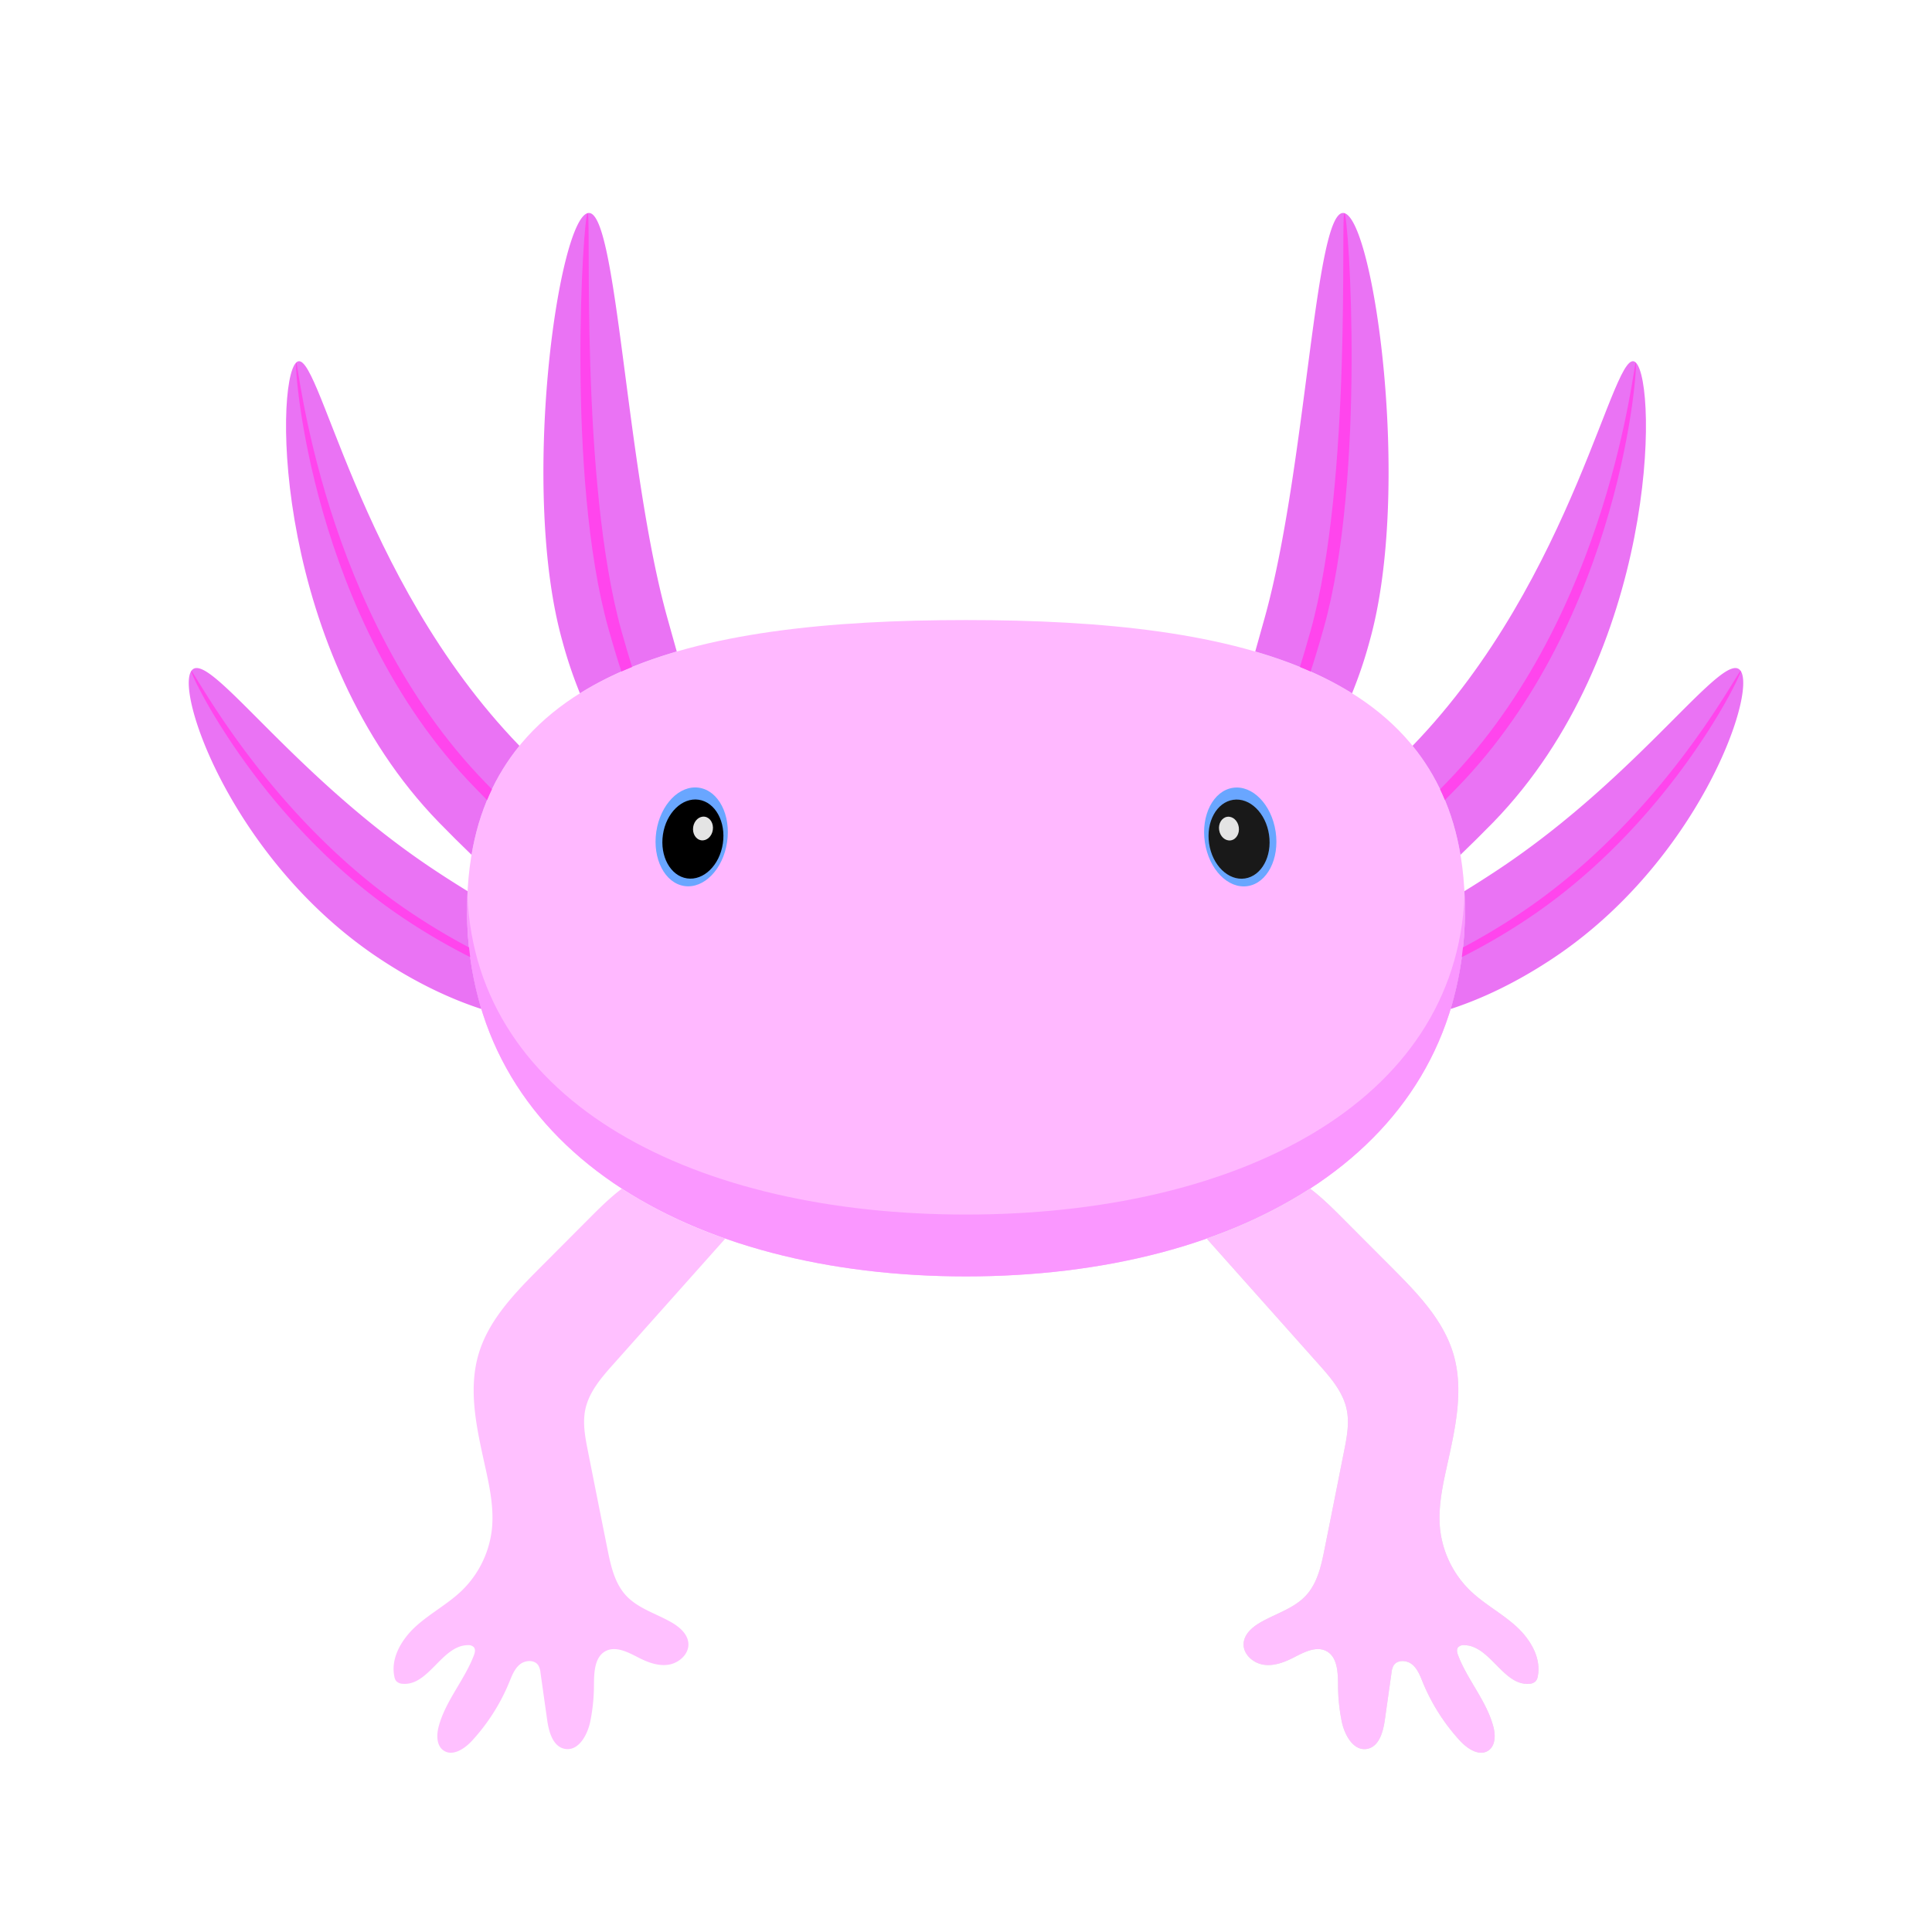 <svg id="Слой_1" data-name="Слой 1" xmlns="http://www.w3.org/2000/svg" viewBox="0 0 1000 1000"><defs><style>.cls-1{fill:#ffb8ff;}.cls-2{fill:#fa97ff;}.cls-3{fill:#69a6ff;}.cls-4{fill:#191919;}.cls-5{fill:#e4e4e4;}.cls-6{fill:#ea73f4;}.cls-7{fill:#ff45ed;}.cls-8{fill:#ffc0ff;}</style></defs><path class="cls-1" d="M758.22,470.94c0,123.86-115.61,189.73-258.22,189.73S241.78,594.8,241.78,470.94s115.6-150,258.21-150S758.22,347.08,758.22,470.94Z"/><path class="cls-2" d="M500,628.65c-139.72,0-253.51-57.28-258.06-165.1-.09,2.43-.16,4.88-.16,7.39,0,123.86,115.61,189.73,258.22,189.73S758.22,594.8,758.22,470.94c0-2.51-.07-5-.16-7.39C753.51,571.37,639.72,628.65,500,628.65Z"/><ellipse class="cls-3" cx="641.97" cy="433.18" rx="18.52" ry="25.72" transform="translate(-56.76 99.19) rotate(-8.46)"/><ellipse class="cls-4" cx="641.35" cy="434.31" rx="15.68" ry="20.58" transform="translate(-56.93 99.11) rotate(-8.46)"/><ellipse class="cls-5" cx="636.12" cy="428.85" rx="5.14" ry="6.17" transform="translate(-56.18 98.28) rotate(-8.46)"/><ellipse class="cls-3" cx="358.03" cy="433.18" rx="25.72" ry="18.52" transform="translate(-123.12 723.57) rotate(-81.54)"/><ellipse cx="358.65" cy="434.31" rx="20.58" ry="15.68" transform="translate(-123.71 725.15) rotate(-81.54)"/><ellipse class="cls-5" cx="363.88" cy="428.85" rx="6.17" ry="5.14" transform="translate(-113.85 725.66) rotate(-81.54)"/><path class="cls-6" d="M699.82,358.85a229,229,0,0,0,9.12-27.11c21.95-78.29,2.26-217.12-13.06-221.41s-19.46,131.6-41.41,209.89c-1.81,6.47-3.39,12.09-4.76,17C668.43,342.68,685.28,349.76,699.82,358.85Z"/><path class="cls-7" d="M672.84,345.22c1.87.76,3.71,1.53,5.53,2.34,2-6.06,4.26-13.46,6.79-22.49,22-78.29,12.91-214.13,10.72-214.74s4.31,138.26-17.63,216.55C676.26,334,674.46,340,672.84,345.22Z"/><path class="cls-6" d="M300.18,358.85a229,229,0,0,1-9.12-27.11c-21.95-78.29-2.26-217.12,13.06-221.41s19.46,131.6,41.41,209.89c1.81,6.47,3.39,12.09,4.76,17C331.57,342.68,314.72,349.76,300.18,358.85Z"/><path class="cls-7" d="M327.16,345.22c-1.87.76-3.71,1.53-5.53,2.34-2-6.06-4.26-13.46-6.79-22.49-21.95-78.29-12.91-214.13-10.72-214.74s-4.31,138.26,17.63,216.55C323.74,334,325.54,340,327.16,345.22Z"/><path class="cls-6" d="M846.7,187.66c-11.35-11-31.05,110.94-115.56,198.37,12.43,15.25,21,33.84,24.79,56.43,5.5-5.29,11.14-10.89,17-16.86C857.87,338.12,858.09,198.73,846.7,187.66Z"/><path class="cls-7" d="M747.89,414.12c2.12-2.15,4.26-4.32,6.43-6.56,85-87.47,93.52-218.79,92.38-219.9S833.79,317.52,748.8,405c-1.16,1.2-2.28,2.33-3.42,3.5Q746.7,411.25,747.89,414.12Z"/><path class="cls-6" d="M153.3,187.66c11.35-11,31,110.94,115.56,198.37-12.43,15.25-21,33.84-24.79,56.43-5.5-5.29-11.14-10.89-16.95-16.86C142.13,338.12,141.91,198.73,153.3,187.66Z"/><path class="cls-7" d="M252.11,414.12c-2.12-2.15-4.26-4.32-6.43-6.56-85-87.47-93.52-218.79-92.38-219.9S166.21,317.52,251.2,405c1.16,1.2,2.28,2.33,3.42,3.5Q253.3,411.25,252.11,414.12Z"/><path class="cls-6" d="M901,347.31c-8.24-12.4-51,53.28-125.52,102.78-6.05,4-11.88,7.72-17.52,11.19.16,3.16.26,6.37.26,9.66a175.52,175.52,0,0,1-7.38,51.32c16.16-5.27,34-13.63,53-26.26C878.31,446.5,909.25,359.71,901,347.31Z"/><path class="cls-7" d="M786.41,473a337.36,337.36,0,0,1-29.2,17.41c-.18,1.68-.37,3.35-.59,5a318.22,318.22,0,0,0,33.78-19.67c74.48-49.5,111.43-127.24,110.6-128.48S860.89,423.54,786.41,473Z"/><path class="cls-6" d="M99,347.31c8.24-12.4,51,53.28,125.52,102.78,6,4,11.88,7.72,17.52,11.19-.16,3.16-.26,6.37-.26,9.66a175.52,175.52,0,0,0,7.38,51.32c-16.16-5.27-34-13.63-53-26.26C121.69,446.5,90.75,359.71,99,347.31Z"/><path class="cls-7" d="M213.59,473a337.36,337.36,0,0,0,29.2,17.41c.18,1.68.37,3.35.59,5a319.21,319.21,0,0,1-33.78-19.67C135.12,426.29,98.17,348.55,99,347.31S139.11,423.54,213.59,473Z"/><path class="cls-5" d="M784.51,841.56c-7.44-6.68-16.48-11.43-23.66-18.38a52.39,52.39,0,0,1-15.48-31.91c-1-10.07.9-20.19,3.06-30.08,4.33-19.85,9.6-40.63,3.91-60.14-5.2-17.82-18.79-31.76-31.9-44.91l-25.19-25.27c-5.46-5.48-11-11-17.14-15.63a251.66,251.66,0,0,1-53.54,25.84l57.93,65c6.17,6.92,12.58,14.29,14.52,23.36,1.52,7.14.09,14.55-1.34,21.71q-5,25.26-10.07,50.52c-1.72,8.62-3.68,17.71-9.64,24.17-6.26,6.78-15.73,9.36-23.71,14-4.14,2.41-8.26,6-8.57,10.8-.36,5.49,4.82,10.14,10.25,11s10.88-1.25,15.77-3.76c5.28-2.71,11.49-6,16.75-3.31,5.92,3.08,6.07,11.28,6.11,17.94a95.67,95.67,0,0,0,1.88,18.41c1.43,7.07,6.08,15.59,13.18,14.29,6.15-1.13,8.28-8.72,9.15-14.91l3.45-24.41a9.38,9.38,0,0,1,1.11-3.85c1.94-3.07,6.81-2.82,9.61-.51s4.12,5.9,5.49,9.26A102,102,0,0,0,755.68,901c3.85,4.18,10,8.27,14.73,5.06,3.73-2.56,3.69-8.07,2.53-12.44-3.54-13.27-13.34-24-18.22-36.82-.52-1.37-.94-3,0-4.18a3.78,3.78,0,0,1,3-1.09c13.55,0,20.32,21.14,33.83,20a4.78,4.78,0,0,0,3.38-1.43,5.1,5.1,0,0,0,1-2.3C797.92,858.05,792,848.25,784.51,841.56Z"/><path class="cls-8" d="M784.51,841.56c-7.44-6.68-16.48-11.43-23.66-18.38a52.39,52.39,0,0,1-15.48-31.91c-1-10.07.9-20.19,3.06-30.08,4.33-19.85,9.6-40.63,3.91-60.14-5.2-17.82-18.79-31.76-31.9-44.91l-25.19-25.27c-5.46-5.48-11-11-17.14-15.63a251.66,251.66,0,0,1-53.54,25.84l57.93,65c6.17,6.92,12.58,14.29,14.52,23.36,1.52,7.14.09,14.55-1.34,21.71q-5,25.26-10.07,50.52c-1.72,8.62-3.68,17.71-9.64,24.17-6.26,6.78-15.73,9.36-23.71,14-4.14,2.41-8.26,6-8.57,10.8-.36,5.49,4.82,10.14,10.25,11s10.88-1.25,15.77-3.76c5.28-2.71,11.49-6,16.75-3.31,5.92,3.08,6.07,11.28,6.11,17.94a95.67,95.67,0,0,0,1.88,18.41c1.43,7.07,6.08,15.59,13.18,14.29,6.15-1.13,8.28-8.72,9.15-14.91l3.45-24.41a9.38,9.38,0,0,1,1.11-3.85c1.94-3.07,6.81-2.82,9.61-.51s4.12,5.9,5.49,9.26A102,102,0,0,0,755.68,901c3.85,4.18,10,8.27,14.73,5.06,3.73-2.56,3.69-8.07,2.53-12.44-3.54-13.27-13.34-24-18.22-36.82-.52-1.37-.94-3,0-4.18a3.78,3.78,0,0,1,3-1.09c13.55,0,20.32,21.14,33.83,20a4.78,4.78,0,0,0,3.38-1.43,5.1,5.1,0,0,0,1-2.3C797.92,858.05,792,848.25,784.51,841.56Z"/><path class="cls-8" d="M215.49,841.56c7.44-6.68,16.48-11.43,23.66-18.38a52.39,52.39,0,0,0,15.48-31.91c1-10.07-.9-20.19-3.06-30.08-4.33-19.85-9.6-40.63-3.91-60.14,5.2-17.82,18.79-31.76,31.9-44.91l25.19-25.27c5.46-5.48,11-11,17.14-15.63a251.66,251.66,0,0,0,53.54,25.84l-57.93,65c-6.17,6.92-12.58,14.29-14.52,23.36-1.52,7.14-.09,14.55,1.34,21.71q5,25.26,10.07,50.52c1.72,8.62,3.68,17.71,9.64,24.17,6.26,6.78,15.73,9.36,23.71,14,4.14,2.41,8.26,6,8.57,10.8.36,5.49-4.82,10.14-10.25,11s-10.88-1.25-15.77-3.76c-5.28-2.71-11.49-6-16.75-3.31-5.92,3.08-6.07,11.28-6.11,17.94a95.67,95.67,0,0,1-1.88,18.41c-1.43,7.07-6.08,15.59-13.18,14.29-6.15-1.13-8.28-8.72-9.15-14.91l-3.45-24.41a9.38,9.38,0,0,0-1.11-3.85c-1.94-3.07-6.81-2.82-9.61-.51s-4.12,5.9-5.49,9.26A102,102,0,0,1,244.32,901c-3.85,4.18-10,8.27-14.73,5.06-3.73-2.56-3.69-8.07-2.53-12.44,3.54-13.27,13.34-24,18.22-36.82.52-1.37.94-3,0-4.18a3.78,3.78,0,0,0-3-1.09c-13.55,0-20.32,21.14-33.83,20a4.78,4.78,0,0,1-3.38-1.43,5.1,5.1,0,0,1-.95-2.3C202.08,858.05,208.05,848.25,215.49,841.56Z"/></svg>